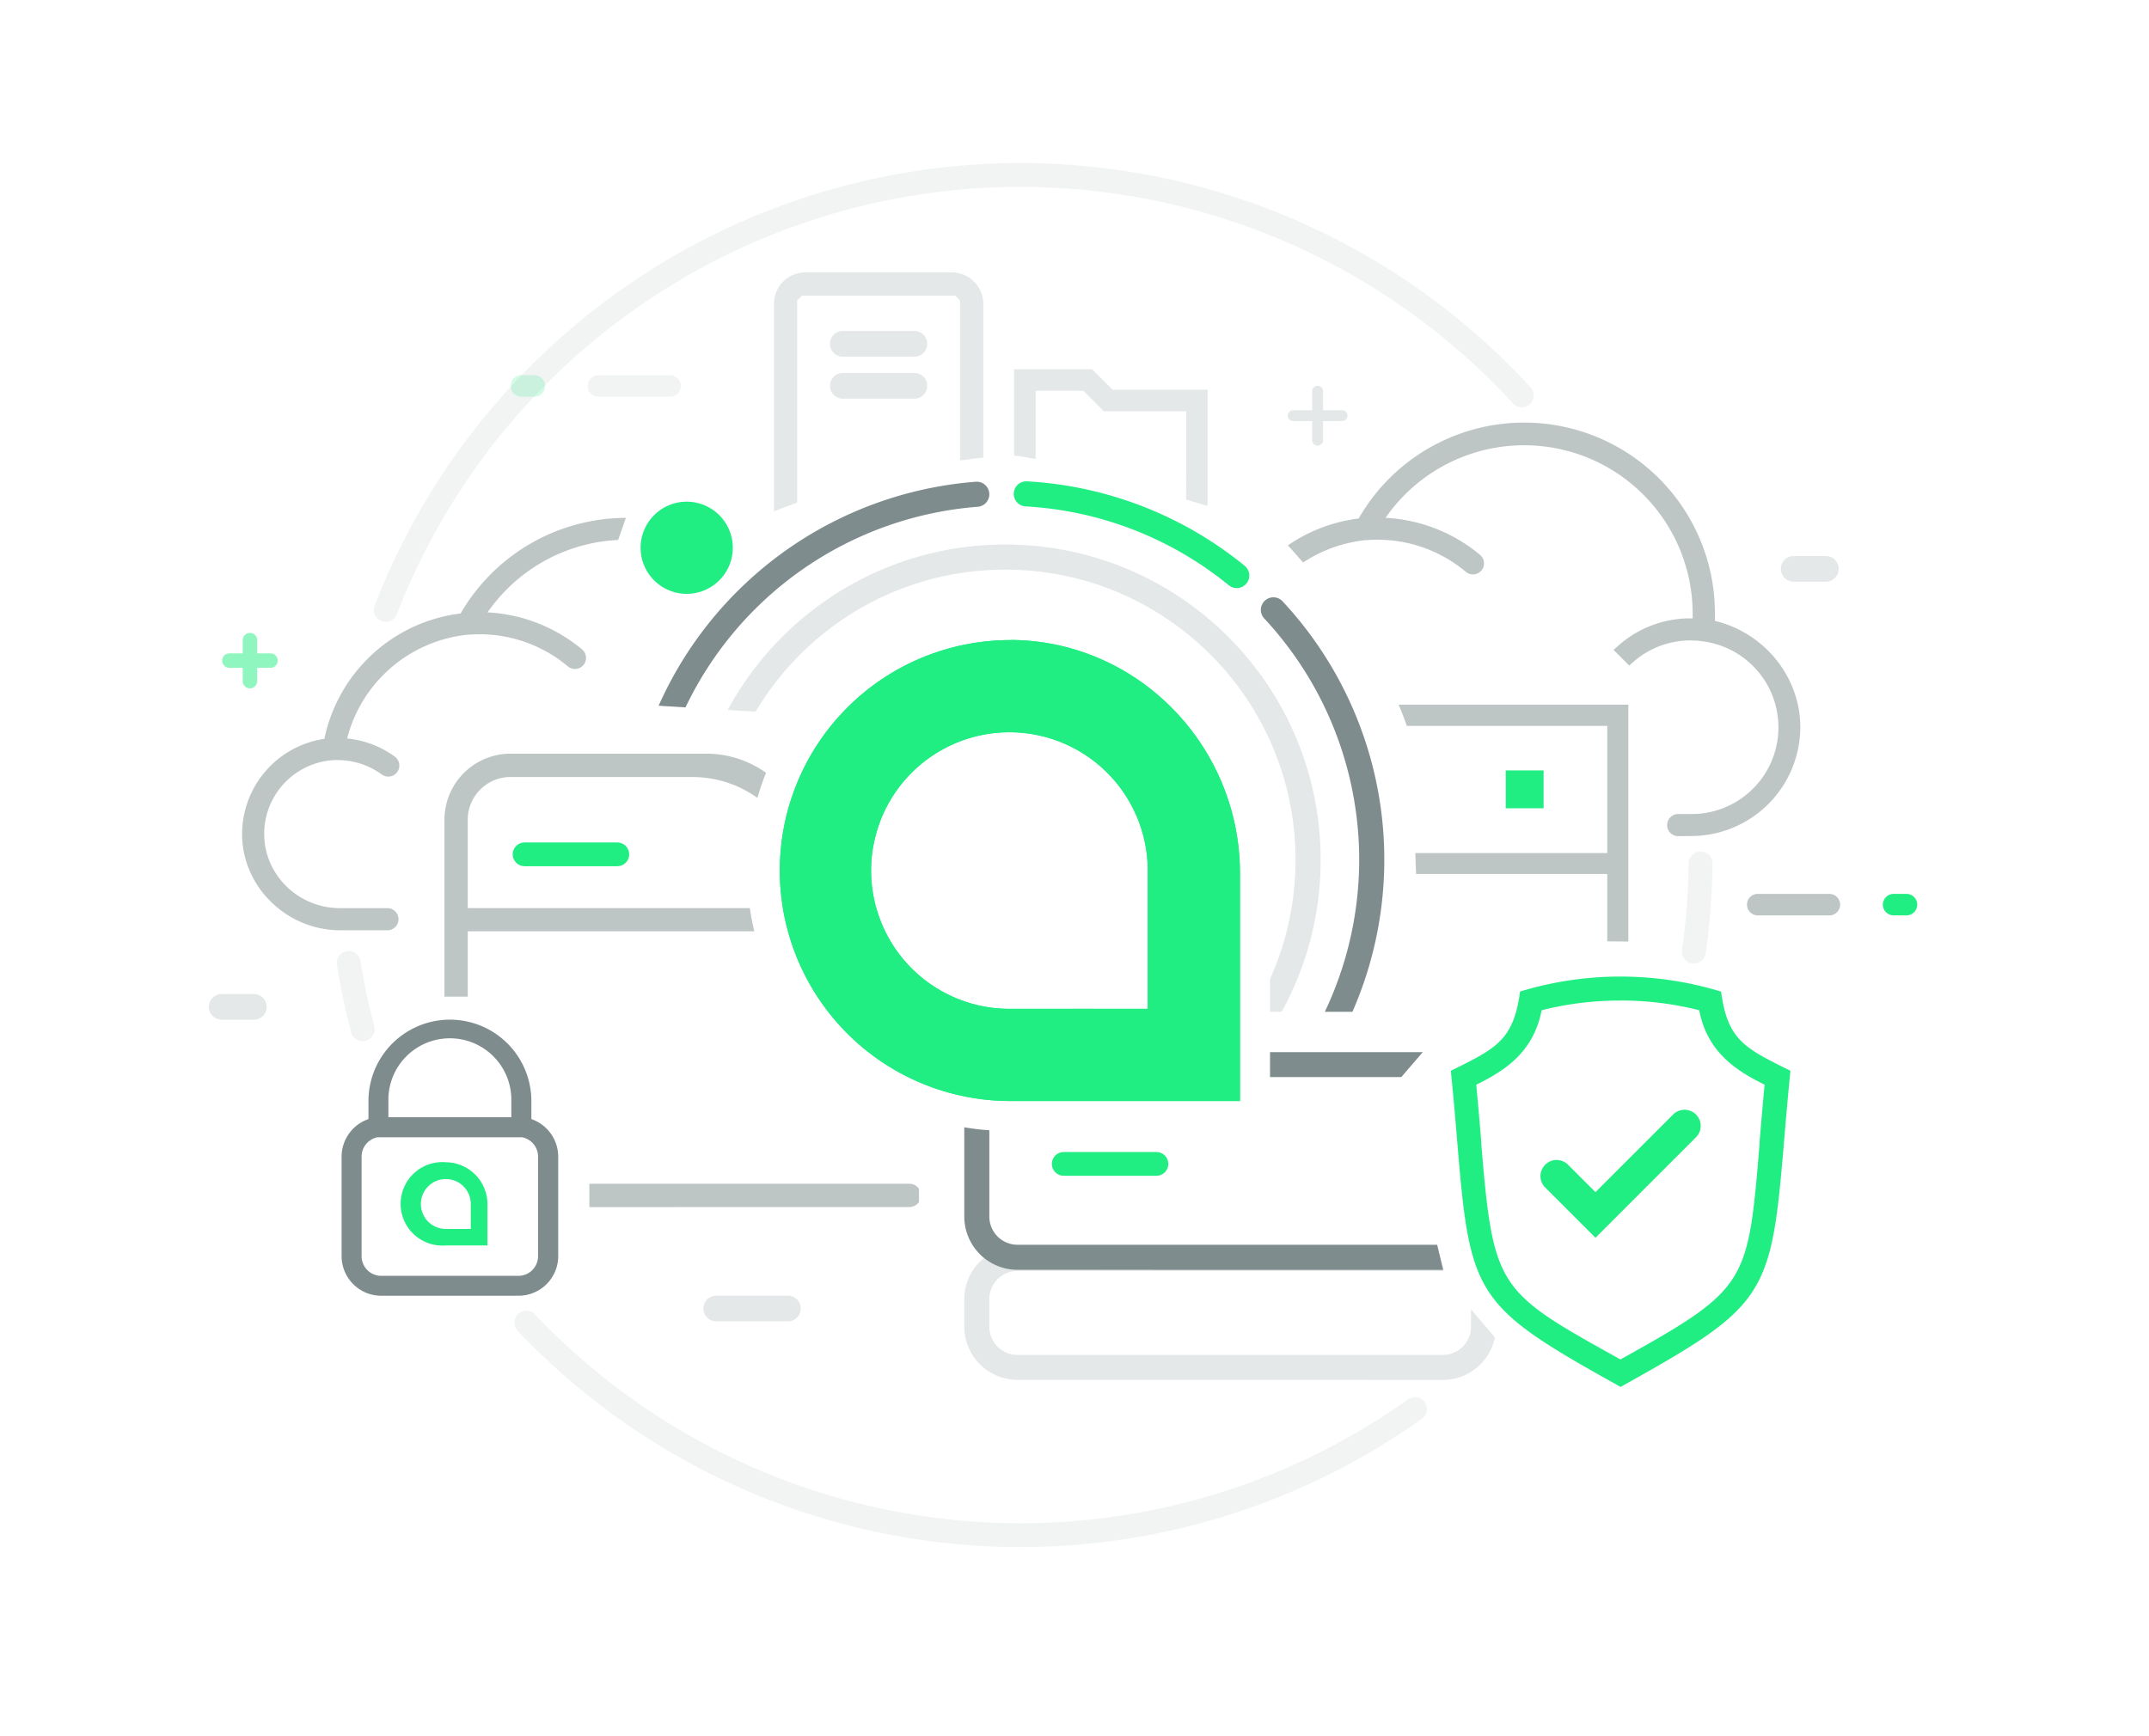 <svg xmlns="http://www.w3.org/2000/svg" viewBox="0 0 669 540.5"><defs><style>.cls-1{fill:#fff;}.cls-2,.cls-3,.cls-6{fill:#7f8c8d;}.cls-2,.cls-5,.cls-7{opacity:0.2;}.cls-11,.cls-3{opacity:0.5;}.cls-11,.cls-4{fill:#20ee82;}.cls-10,.cls-12,.cls-7,.cls-8,.cls-9{fill:none;stroke-miterlimit:10;}.cls-12,.cls-7,.cls-9{stroke:#7f8c8d;}.cls-7,.cls-8,.cls-9{stroke-width:7.82px;}.cls-10,.cls-8{stroke:#20ee82;}.cls-10,.cls-12,.cls-8,.cls-9{stroke-linecap:round;}.cls-10{stroke-width:7.39px;}.cls-12{stroke-width:7.44px;opacity:0.1;}</style></defs><title>Page1_MAIN_02</title><g id="Layer_2" data-name="Layer 2"><rect class="cls-1" width="669" height="540.5"/></g><g id="Layer_9" data-name="Layer 9"><path class="cls-2" d="M7184.18,7044.59v13.26a7.81,7.81,0,0,0,7.8,7.8h44.66a7.81,7.81,0,0,0,7.8-7.8v-34.61h-29.56l-6.4-6.4h-24.29v27.75Zm53.56,13.26a1.1,1.1,0,0,1-1.1,1.1H7192a1.1,1.1,0,0,1-1.1-1.1v-34.32h14.83l6.4,6.4h25.64Z" transform="translate(-6868.5 -6901.87)"/><path class="cls-2" d="M7174.61,7052.35v-55.86a9.81,9.81,0,0,0-2.87-6.93h0a9.81,9.81,0,0,0-6.93-2.87h-45.58a9.81,9.81,0,0,0-6.93,2.87h0a9.81,9.81,0,0,0-2.87,6.93v70.9m7.24-3.52v-68.45l1.5-1.5h47.71l1.5,1.5v57.43" transform="translate(-6868.5 -6901.87)"/><path class="cls-1" d="M7104.24,7063.1s26-10.46,43.07-14.47c8.51-2,22.08-3.76,33.51-5s82.7,21.8,82.7,21.8l-3.08,26.35-152.21,6.17Z" transform="translate(-6868.5 -6901.87)"/><path class="cls-1" d="M7181.44,7075.33" transform="translate(-6868.5 -6901.87)"/><path class="cls-2" d="M7278.68,7040.63a1.7,1.7,0,0,1-1.7-1.7V7033h-5.9a1.7,1.7,0,1,1,0-3.4h5.9v-5.9a1.7,1.7,0,1,1,3.4,0v5.9h5.9a1.7,1.7,0,1,1,0,3.4h-5.9v5.9A1.7,1.7,0,0,1,7278.68,7040.63Z" transform="translate(-6868.5 -6901.87)"/><path class="cls-3" d="M7390.94,7162.23a3.44,3.44,0,1,1,0-6.89h3.55a27,27,0,0,0,3.78-53.81l-1.54-.19-.36,0c-.68,0-1.17-.05-1.65-.05a26.88,26.88,0,0,0-17.51,6.48l-1.53,1.32-4.87-4.87,1.75-1.54a33.72,33.72,0,0,1,22.13-8.27h.75s0-1.09,0-1.41a52.47,52.47,0,0,0-95.53-30l-.09.12h.15a49.85,49.85,0,0,1,29.26,11.51,3.44,3.44,0,0,1-2.2,6.1,3.42,3.42,0,0,1-2.2-.8,42.68,42.68,0,0,0-27.48-10c-1,0-2.07,0-3.11.11l-.34,0a43.28,43.28,0,0,0-37.77,32.26l0,.09h.09a30.18,30.18,0,0,1,14.74,5.64,3.44,3.44,0,0,1-4.07,5.55,23.29,23.29,0,0,0-13.67-4.48h-.56l-.53,0a23,23,0,0,0-21.83,23.25c.12,12.61,10.72,22.86,23.63,22.86h14.73a3.44,3.44,0,1,1,0,6.89H7254c-16.37,0-30.07-13.05-30.55-29.1a30,30,0,0,1,25.53-30.5h.06v-.06a49.44,49.44,0,0,1,42.42-39.11h0l0,0A59.38,59.38,0,0,1,7402.37,7093c0,.7,0,1.42,0,2.14v.07c15.51,3.7,26.65,17.59,26.58,33.24a34,34,0,0,1-33.9,33.74Z" transform="translate(-6868.5 -6901.87)"/><path class="cls-3" d="M7222.27,7258V7121.29h153.14V7258Zm6.58-6.58h140V7174h-140Zm0-83.93h140v-39.59h-140Z" transform="translate(-6868.5 -6901.87)"/><rect class="cls-4" x="468.74" y="239.89" width="11.79" height="11.79"/><path class="cls-1" d="M7263.53,7065.42s47.42,47.39,45.47,78.81c-1,16,2.46,72.69,2.46,72.69l-95.67,7.83s3.61-57.78-3.69-76.75-10.54-40-10.54-40Z" transform="translate(-6868.5 -6901.87)"/><path class="cls-3" d="M7415.7,7186.9a3.34,3.34,0,0,1,0-6.69H7438a3.34,3.34,0,0,1,0,6.69Z" transform="translate(-6868.5 -6901.87)"/><g class="cls-5"><path class="cls-6" d="M7436.9,7083h-10a4,4,0,1,1,0-8h10a4,4,0,0,1,0,8Z" transform="translate(-6868.5 -6901.87)"/></g><path class="cls-4" d="M7458,7186.9a3.34,3.34,0,0,1,0-6.69h4a3.34,3.34,0,1,1,0,6.69Z" transform="translate(-6868.5 -6901.87)"/><g class="cls-5"><path class="cls-3" d="M7077.09,7018.7a3.34,3.34,0,0,1,0,6.69H7054.8a3.34,3.34,0,0,1,0-6.69Z" transform="translate(-6868.5 -6901.87)"/><path class="cls-4" d="M7034.83,7018.7a3.34,3.34,0,0,1,0,6.69h-4a3.34,3.34,0,1,1,0-6.69Z" transform="translate(-6868.5 -6901.87)"/></g><circle class="cls-7" cx="312.94" cy="267.74" r="94.28"/><path class="cls-8" d="M7188,7055.65a113.61,113.61,0,0,1,65.5,25.42" transform="translate(-6868.5 -6901.87)"/><path class="cls-9" d="M7264.92,7091.77a114.13,114.13,0,1,1-92.35-36" transform="translate(-6868.5 -6901.87)"/><polygon class="cls-1" points="347.82 423.13 107.77 423.13 107.77 210.94 181.71 218.33 262.3 223.26 347.82 210.94 347.82 423.13"/><path class="cls-3" d="M7027.42,7277.74a20.58,20.58,0,0,1-20.56-20.56V7157.11a20.58,20.58,0,0,1,20.56-20.56h61a32,32,0,0,1,23.44,10.26,34.6,34.6,0,0,0,25.35,11.1h51.8a20.58,20.58,0,0,1,20.56,20.56v36a3.58,3.58,0,0,1-3.58,3.58h-.14a3.59,3.59,0,0,1-3.53-3.58v-22.61H7014.12v65.3a13.32,13.32,0,0,0,13.31,13.31h124.35a3.63,3.63,0,0,1,0,7.25Zm0-133.93a13.32,13.32,0,0,0-13.31,13.31v27.51h188.25v-6.14a13.32,13.32,0,0,0-13.31-13.31h-56.11a32,32,0,0,1-23.44-10.26,34.6,34.6,0,0,0-25.35-11.1Z" transform="translate(-6868.5 -6901.87)"/><line class="cls-10" x1="163.3" y1="266.02" x2="192.17" y2="266.02"/><rect class="cls-1" x="286.09" y="315.05" width="193.67" height="97.33"/><path class="cls-2" d="M7185.25,7331.53a16.58,16.58,0,0,1-16.56-16.56v-8.61a16.5,16.5,0,0,1,4.25-11,17.17,17.17,0,0,1,12.31-5.52h132.42c8.09,0,12,5.11,12.15,5.33l.1.13a16.64,16.64,0,0,1,4.3,11.1V7315a16.58,16.58,0,0,1-16.56,16.56Zm0-33.93a8.77,8.77,0,0,0-8.76,8.76V7315a8.77,8.77,0,0,0,8.76,8.76h132.42a8.77,8.77,0,0,0,8.76-8.76v-8.61a8.77,8.77,0,0,0-8.76-8.76Z" transform="translate(-6868.5 -6901.87)"/><path class="cls-6" d="M7185.25,7297.26a16.58,16.58,0,0,1-16.56-16.56V7246a16.5,16.5,0,0,1,4.25-11,17.17,17.17,0,0,1,12.31-5.52h132.42c8.09,0,12,5.11,12.15,5.33l.1.13a16.64,16.64,0,0,1,4.3,11.1v34.68a16.58,16.58,0,0,1-16.56,16.56Zm0-60a8.77,8.77,0,0,0-8.76,8.76v34.68a8.77,8.77,0,0,0,8.76,8.76h132.42a8.77,8.77,0,0,0,8.76-8.76V7246a8.77,8.77,0,0,0-8.76-8.76Z" transform="translate(-6868.5 -6901.87)"/><line class="cls-10" x1="331.14" y1="362.41" x2="360.01" y2="362.41"/><rect class="cls-1" x="73.57" y="310.34" width="109.9" height="133.68"/><path class="cls-6" d="M6987.18,7305.34a12.35,12.35,0,0,1-12.34-12.34v-31a12.41,12.41,0,0,1,8-11.54l.36-.14v-5.59a25.36,25.36,0,0,1,50.72,0v5.59l.36.14a12.4,12.4,0,0,1,8,11.53v31a12.35,12.35,0,0,1-12.34,12.34Zm-1.33-49.32a6.14,6.14,0,0,0-4.78,6v31a6.12,6.12,0,0,0,6.12,6.12h42.72A6.12,6.12,0,0,0,7036,7293v-31a6.13,6.13,0,0,0-4.93-6l-.21,0h-44.7Zm41.83-6.27v-5a19.14,19.14,0,1,0-38.27,0v5Z" transform="translate(-6868.5 -6901.87)"/><path class="cls-4" d="M7007.35,7263.77a13,13,0,1,0-.1,25.91h13v-12.79a13.06,13.06,0,0,0-12.86-13.12m7.67,13v7.77h-7.77a7.77,7.77,0,1,1,7.77-7.77" transform="translate(-6868.5 -6901.87)"/><polygon class="cls-1" points="536.03 293.45 572.11 329.38 558.71 414.11 512.83 472.26 450.01 398.35 435.04 336.77 472.81 292.86 536.03 293.45"/><path class="cls-4" d="M7373,7333.72c-44.92-25-46.82-27.9-50.72-74.78-1.06-12.78-1.41-16.36-2.12-23.65l1.12-.56c13-6.45,18.45-9.15,20.43-24.12a107,107,0,0,1,62.49,0l.08,0c2,14.95,7.2,17.54,21,24.38l.59.3c-.74,7.59-1.06,11-2.12,23.65C7419.81,7305.81,7417.91,7308.71,7373,7333.72Zm0-120.3a99.31,99.31,0,0,0-23.78,2.82l-.79.2-.17.79c-2.64,12.11-10.89,17.75-19.4,22l-.79.4.08.88c.6,6.35,1.08,12.11,1.5,17.19l0,.58c3.73,44.86,5.19,45.68,42.67,66.54l.63.35.63-.35c38.94-21.67,39.08-23.36,42.67-66.54l0-.59c.42-5.08.9-10.84,1.5-17.18l.08-.89-.79-.4c-8.52-4.29-16.77-9.93-19.4-22l-.17-.79-.79-.2A99.48,99.48,0,0,0,7373,7213.41Z" transform="translate(-6868.5 -6901.87)"/><path class="cls-4" d="M7349.54,7271.64l15.64,15.64,31.28-31.28a5,5,0,0,0,0-7.1h0a5,5,0,0,0-7.1,0l-24.18,24.18-8.54-8.54a5,5,0,0,0-7.1,0h0A5,5,0,0,0,7349.54,7271.64Z" transform="translate(-6868.5 -6901.87)"/><path class="cls-3" d="M7060.93,7070a52.55,52.55,0,0,0-40.57,22.44l-.09.12h.15a49.85,49.85,0,0,1,29.26,11.51,3.44,3.44,0,0,1-2.2,6.1,3.42,3.42,0,0,1-2.2-.8,42.68,42.68,0,0,0-27.48-10c-1,0-2.07,0-3.11.11l-.34,0a43.28,43.28,0,0,0-37.77,32.26l0,.09h.09a30.18,30.18,0,0,1,14.74,5.64,3.44,3.44,0,0,1-4.07,5.55,23.29,23.29,0,0,0-13.67-4.48h-.56l-.53,0a23,23,0,0,0-21.83,23.25c.12,12.61,10.72,22.86,23.63,22.86h14.73a3.44,3.44,0,1,1,0,6.89h-14.68c-16.37,0-30.07-13.05-30.55-29.1a30,30,0,0,1,25.53-30.5h.06V7132a49.44,49.44,0,0,1,42.42-39.11h0l0,0a59.61,59.61,0,0,1,51.45-29.76" transform="translate(-6868.5 -6901.87)"/><g class="cls-5"><path class="cls-6" d="M7113.77,7313.31h-22.29a4,4,0,1,1,0-8h22.29a4,4,0,1,1,0,8Z" transform="translate(-6868.5 -6901.87)"/></g><g class="cls-5"><path class="cls-6" d="M7153.16,7026h-22.29a4,4,0,0,1,0-8h22.29a4,4,0,1,1,0,8Z" transform="translate(-6868.5 -6901.87)"/></g><path class="cls-11" d="M6946.31,7116.21a2.25,2.25,0,0,1-2.25-2.25v-4.14h-4.14a2.25,2.25,0,0,1,0-4.5h4.14v-4.13a2.25,2.25,0,1,1,4.5,0v4.13h4.14a2.25,2.25,0,0,1,0,4.5h-4.14V7114A2.25,2.25,0,0,1,6946.31,7116.21Z" transform="translate(-6868.5 -6901.87)"/><g class="cls-5"><path class="cls-6" d="M6947.52,7219.39h-10a4,4,0,0,1,0-8h10a4,4,0,0,1,0,8Z" transform="translate(-6868.5 -6901.87)"/></g><path class="cls-1" d="M7225.8,7172.9V7216h-43.06a43.06,43.06,0,1,1,43.06-43.06" transform="translate(-6868.5 -6901.87)"/><g class="cls-5"><path class="cls-6" d="M7153.16,7012.93h-22.29a4,4,0,1,1,0-8h22.29a4,4,0,1,1,0,8Z" transform="translate(-6868.5 -6901.87)"/></g><path class="cls-1" d="M7231.42,7172.9v48.68h-48.68a48.68,48.68,0,1,1,48.68-48.68m-48.06-81.13a81.13,81.13,0,1,0-.62,162.25h81.13v-80.11c0-44.73-35.78-81.81-80.51-82.14" transform="translate(-6868.5 -6901.87)"/><path class="cls-4" d="M7225.8,7172.9V7216h-43.06a43.06,43.06,0,1,1,43.06-43.06m-42.51-71.76a71.76,71.76,0,1,0-.54,143.52h71.76V7173.8c0-39.57-31.65-72.36-71.22-72.66" transform="translate(-6868.5 -6901.87)"/><path class="cls-4" d="M7072.13,7062.28a14.35,14.35,0,1,1,0,20.3,14.35,14.35,0,0,1,0-20.3" transform="translate(-6868.5 -6901.87)"/><path class="cls-4" d="M7225.8,7172.9V7216h-43.06a43.06,43.06,0,1,1,43.06-43.06m-42.51-71.76a71.76,71.76,0,1,0-.54,143.52h71.76V7173.8c0-39.57-31.65-72.36-71.22-72.66" transform="translate(-6868.5 -6901.87)"/><path class="cls-12" d="M6988.59,7091.77A211.82,211.82,0,0,1,7342.25,7025" transform="translate(-6868.5 -6901.87)"/><path class="cls-12" d="M6981.4,7222.31q-2.67-10.11-4.35-20.6" transform="translate(-6868.5 -6901.87)"/><path class="cls-12" d="M7309,7340.61a211.8,211.8,0,0,1-276.65-26.91" transform="translate(-6868.5 -6901.87)"/><path class="cls-12" d="M7397.91,7170.72a213.35,213.35,0,0,1-2.1,27.47" transform="translate(-6868.5 -6901.87)"/></g></svg>
